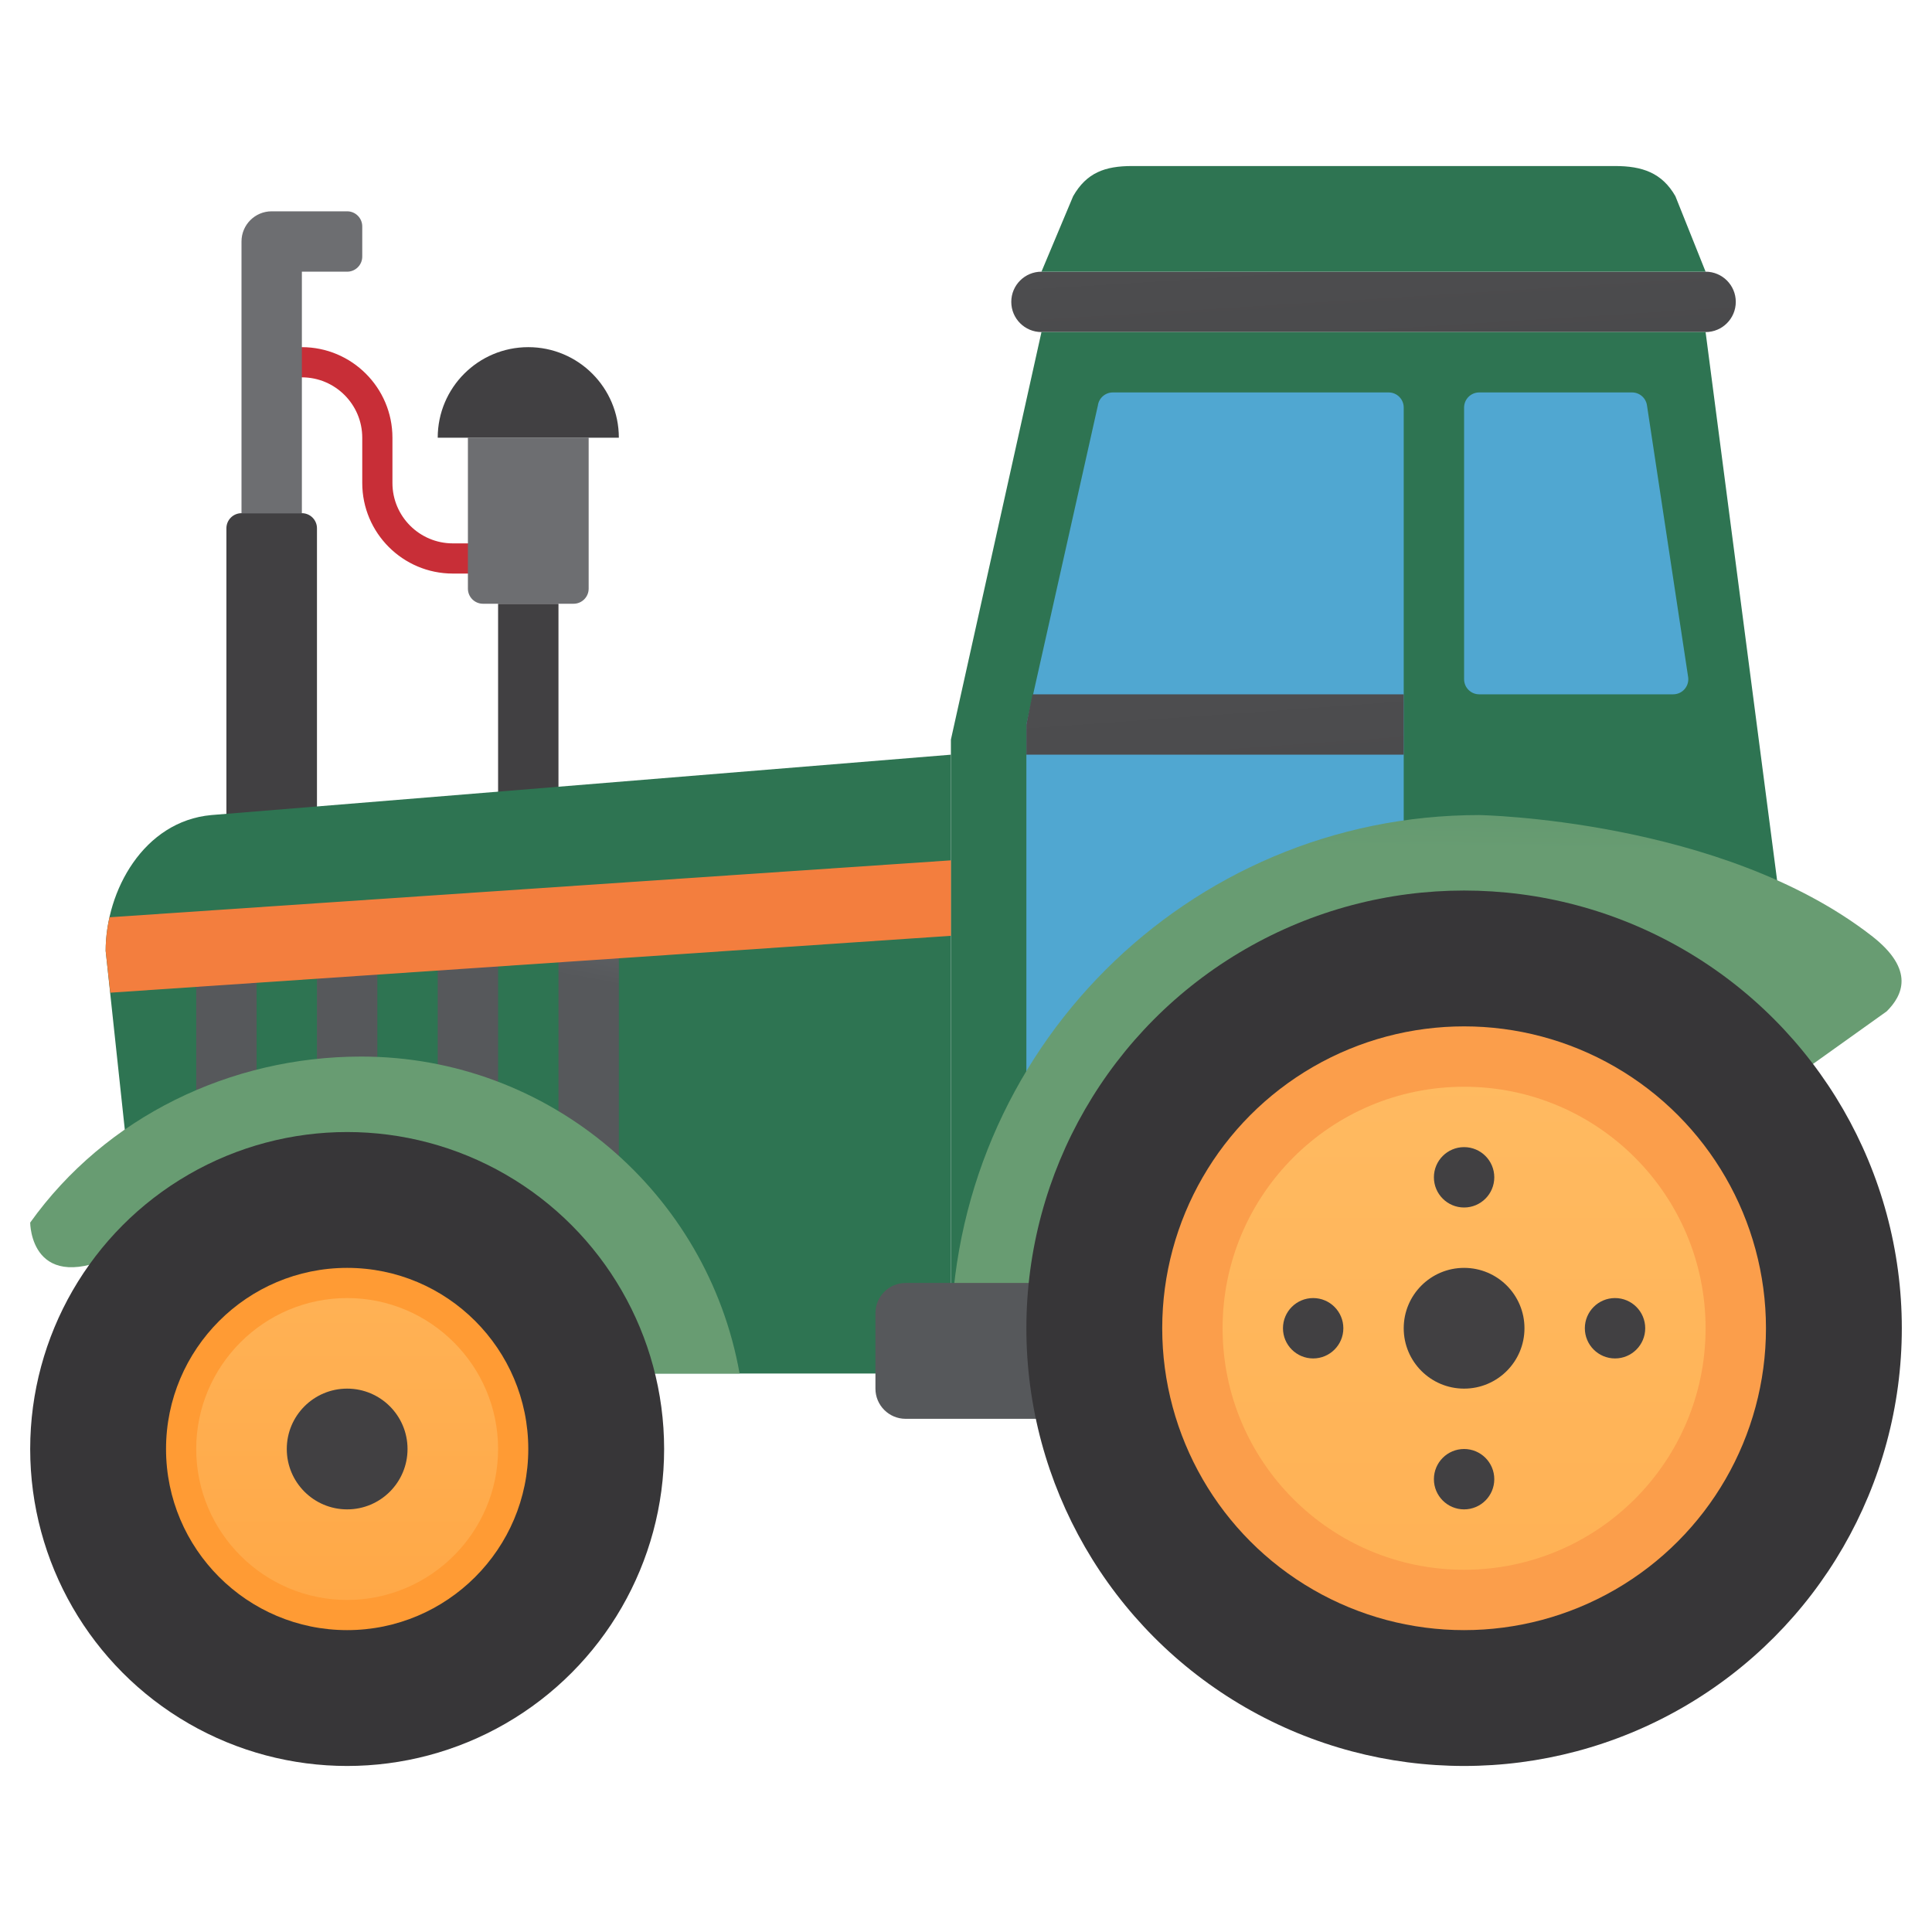 <svg id="Smooth" enable-background="new 0 0 128 128" height="512" viewBox="0 0 128 128" width="512" xmlns="http://www.w3.org/2000/svg" xmlns:xlink="http://www.w3.org/1999/xlink"><linearGradient id="SVGID_1_" gradientUnits="userSpaceOnUse" x1="-16.244" x2="-1.744" y1="24.811" y2="26.811"><stop offset="0" stop-color="#dd464e"/><stop offset="1" stop-color="#c82e37"/></linearGradient><linearGradient id="lg1"><stop offset="0" stop-color="#58595b"/><stop offset="1" stop-color="#414042"/></linearGradient><linearGradient id="SVGID_2_" gradientUnits="userSpaceOnUse" x1="-1.495" x2="3.831" xlink:href="#lg1" y1="41.485" y2="42.468"/><linearGradient id="SVGID_3_" gradientUnits="userSpaceOnUse" x1="-1.689" x2="3.727" xlink:href="#lg1" y1="40.227" y2="41.227"/><linearGradient id="lg2"><stop offset="0" stop-color="#7c7e81"/><stop offset="1" stop-color="#6d6e71"/></linearGradient><linearGradient id="SVGID_4_" gradientUnits="userSpaceOnUse" x1="-3.45" x2="2.504" xlink:href="#lg2" y1="31.796" y2="32.21"/><linearGradient id="SVGID_5_" gradientUnits="userSpaceOnUse" x1="-10.417" x2="-5.083" xlink:href="#lg1" y1="26" y2="26"/><linearGradient id="SVGID_6_" gradientUnits="userSpaceOnUse" x1="-3.064" x2="2.936" xlink:href="#lg2" y1="22.432" y2="22.849"/><linearGradient id="lg3"><stop offset="0" stop-color="#689c72"/><stop offset="1" stop-color="#2e7452"/></linearGradient><linearGradient id="SVGID_7_" gradientUnits="userSpaceOnUse" x1="-54.646" x2="-38.589" xlink:href="#lg3" y1="83.016" y2="81.203"/><linearGradient id="SVGID_8_" gradientUnits="userSpaceOnUse" x1="89.278" x2="92.444" xlink:href="#lg1" y1="-7.647" y2="43.186"/><linearGradient id="SVGID_9_" gradientUnits="userSpaceOnUse" x1="-56.257" x2="-40.757" xlink:href="#lg3" y1="31.436" y2="29.686"/><linearGradient id="SVGID_10_" gradientUnits="userSpaceOnUse" x1="-51.553" x2="-36.053" xlink:href="#lg3" y1="73.103" y2="71.353"/><linearGradient id="lg4"><stop offset="0" stop-color="#6c6f73"/><stop offset="1" stop-color="#56585b"/></linearGradient><linearGradient id="SVGID_11_" gradientUnits="userSpaceOnUse" x1="42.585" x2="41.21" xlink:href="#lg4" y1="58.096" y2="65.346"/><linearGradient id="SVGID_12_" gradientUnits="userSpaceOnUse" x1="34.863" x2="33.488" xlink:href="#lg4" y1="56.631" y2="63.881"/><linearGradient id="SVGID_13_" gradientUnits="userSpaceOnUse" x1="27.141" x2="25.766" xlink:href="#lg4" y1="55.167" y2="62.417"/><linearGradient id="SVGID_14_" gradientUnits="userSpaceOnUse" x1="19.419" x2="18.044" xlink:href="#lg4" y1="53.702" y2="60.952"/><linearGradient id="SVGID_15_" gradientUnits="userSpaceOnUse" x1="25.994" x2="26.494" xlink:href="#lg3" y1="55.124" y2="23.874"/><linearGradient id="lg5"><stop offset="0" stop-color="#957e7f"/><stop offset="1" stop-color="#373638"/></linearGradient><linearGradient id="SVGID_16_" gradientUnits="userSpaceOnUse" x1="18.722" x2="19.722" xlink:href="#lg5" y1="23.266" y2="40.266"/><linearGradient id="lg6"><stop offset="0" stop-color="#ffd385"/><stop offset=".824" stop-color="#ff9b34"/></linearGradient><linearGradient id="SVGID_17_" gradientUnits="userSpaceOnUse" x1="23" x2="23" xlink:href="#lg6" y1="11.667" y2="161.335"/><linearGradient id="SVGID_18_" gradientUnits="userSpaceOnUse" x1="-29.689" x2="-26.689" xlink:href="#lg1" y1="93.073" y2="93.24"/><linearGradient id="SVGID_19_" gradientUnits="userSpaceOnUse" x1=".706" x2="5.644" xlink:href="#lg6" y1="95.153" y2="95.341"/><linearGradient id="SVGID_20_" gradientUnits="userSpaceOnUse" x1="35.978" x2="36.728" y1="72.227" y2="81.602"><stop offset=".049" stop-color="#f37e3e"/><stop offset="1" stop-color="#ea5c43"/></linearGradient><linearGradient id="lg7"><stop offset="0" stop-color="#50a7d1"/><stop offset="1" stop-color="#198cc3"/></linearGradient><linearGradient id="SVGID_21_" gradientUnits="userSpaceOnUse" x1="52" x2="35" xlink:href="#lg7" y1="36" y2="36"/><linearGradient id="SVGID_22_" gradientUnits="userSpaceOnUse" x1="52" x2="35" xlink:href="#lg7" y1="49" y2="49"/><linearGradient id="SVGID_23_" gradientUnits="userSpaceOnUse" x1="94.822" x2="95.322" xlink:href="#lg3" y1="56.193" y2="24.943"/><linearGradient id="SVGID_24_" gradientUnits="userSpaceOnUse" x1="44.676" x2="47.176" xlink:href="#lg4" y1="97.752" y2="96.752"/><linearGradient id="SVGID_25_" gradientUnits="userSpaceOnUse" x1="92.942" x2="93.942" xlink:href="#lg5" y1="19.018" y2="36.018"/><linearGradient id="SVGID_26_" gradientUnits="userSpaceOnUse" x1="70.708" x2="55.444" y1="86.791" y2="86.089"><stop offset=".04" stop-color="#fb9e4b"/><stop offset=".809" stop-color="#f37e3e"/></linearGradient><linearGradient id="SVGID_27_" gradientUnits="userSpaceOnUse" x1="97" x2="97" xlink:href="#lg6" y1="-30.756" y2="244.68"/><linearGradient id="SVGID_28_" gradientUnits="userSpaceOnUse" x1="-27.025" x2="-24.025" xlink:href="#lg1" y1="81.11" y2="81.276"/><linearGradient id="SVGID_29_" gradientUnits="userSpaceOnUse" x1="-26.471" x2="-23.471" xlink:href="#lg1" y1="71.141" y2="71.307"/><linearGradient id="SVGID_30_" gradientUnits="userSpaceOnUse" x1="-27.579" x2="-24.579" xlink:href="#lg1" y1="91.079" y2="91.246"/><linearGradient id="SVGID_31_" gradientUnits="userSpaceOnUse" x1="-26.994" x2="-23.994" xlink:href="#lg1" y1="80.556" y2="80.723"/><linearGradient id="SVGID_32_" gradientUnits="userSpaceOnUse" x1="-27.055" x2="-24.055" xlink:href="#lg1" y1="81.664" y2="81.83"/><linearGradient id="SVGID_33_" gradientUnits="userSpaceOnUse" x1="78.372" x2="82.538" xlink:href="#lg1" y1="18.372" y2="76.372"/><g><g><path d="m31 38h-1c-3.309 0-6-2.691-6-6v-3c0-2.206-1.794-4-4-4-.553 0-1-.448-1-1s.447-1 1-1c3.309 0 6 2.691 6 6v3c0 2.206 1.794 4 4 4h1c.553 0 1 .448 1 1s-.447 1-1 1z" fill="url(#SVGID_1_)"/></g><path d="m21 56h-6v-21c0-.552.448-1 1-1h4c.552 0 1 .448 1 1z" fill="url(#SVGID_2_)"/><path d="m33 40h4v14h-4z" fill="url(#SVGID_3_)"/><path d="m31 29h8v10c0 .552-.448 1-1 1h-6c-.552 0-1-.448-1-1z" fill="url(#SVGID_4_)"/><path d="m41 29h-12c0-3.314 2.686-6 6-6 3.314 0 6 2.686 6 6z" fill="url(#SVGID_5_)"/><path d="m16 16v18h4v-16h3c.552 0 1-.448 1-1v-2c0-.552-.448-1-1-1h-5c-1.105 0-2 .895-2 2z" fill="url(#SVGID_6_)"/><path d="m7 63 3 28h53v-41l-49 4c-4.472.407-7 5-7 9z" fill="url(#SVGID_7_)"/><path d="m113 22h-44c-1.105 0-2-.895-2-2 0-1.105.895-2 2-2h44c1.105 0 2 .895 2 2 0 1.105-.895 2-2 2z" fill="url(#SVGID_8_)"/><path d="m113 18h-44l2.098-5c.89-1.558 2.107-2 3.902-2h32c1.794 0 3.11.442 4 2z" fill="url(#SVGID_9_)"/><path d="m69 22-6 27v42h59l-9-69z" fill="url(#SVGID_10_)"/><g><path d="m37 63h4v28h-4z" fill="url(#SVGID_11_)"/><path d="m29 63h4v28h-4z" fill="url(#SVGID_12_)"/><path d="m21 63h4v28h-4z" fill="url(#SVGID_13_)"/><path d="m13 63h4v28h-4z" fill="url(#SVGID_14_)"/></g><g><path d="m42 91h7c-2.119-11.937-12.554-21-25.072-21-8.675 0-16.928 4-21.928 11 0 0 0 5 6 2 0 0 20-13 34 8z" fill="url(#SVGID_15_)"/><circle cx="23" cy="96" fill="url(#SVGID_16_)" r="21"/><circle cx="23" cy="96" fill="url(#SVGID_17_)" r="11"/><circle cx="23" cy="96" fill="url(#SVGID_18_)" r="4"/><g><path d="m23 108c-6.617 0-12-5.383-12-12s5.383-12 12-12 12 5.383 12 12-5.383 12-12 12zm0-22c-5.514 0-10 4.486-10 10s4.486 10 10 10 10-4.486 10-10-4.486-10-10-10z" fill="url(#SVGID_19_)"/></g></g><path d="m7 63 .308 2.768 55.692-3.768v-5l-55.747 3.772c-.166.743-.253 1.495-.253 2.228z" fill="url(#SVGID_20_)"/><g><path d="m110.854 46h-12.854c-.552 0-1-.448-1-1v-18c0-.552.448-1 1-1h10.127c.5 0 .923.369.991.865l2.727 18c.082.6-.385 1.135-.991 1.135z" fill="url(#SVGID_21_)"/><path d="m92 26h-18.272c-.5 0-.923.369-.991.865l-4.737 21.135v24h25v-45c0-.552-.448-1-1-1z" fill="url(#SVGID_22_)"/></g><path d="m63 89c0-19.33 15.67-35 35-35 0 0 16.036.268 26.001 8.002 2.937 2.279 2.013 3.987 1 5l-7.001 4.998v17z" fill="url(#SVGID_23_)"/><path d="m60 94h11v-9h-11c-1.105 0-2 .895-2 2v5c0 1.105.895 2 2 2z" fill="url(#SVGID_24_)"/><g><circle cx="97" cy="88" fill="url(#SVGID_25_)" r="29"/><circle cx="97" cy="88" fill="url(#SVGID_26_)" r="20"/><circle cx="97" cy="88" fill="url(#SVGID_27_)" r="16"/><circle cx="97" cy="88" fill="url(#SVGID_28_)" r="4"/><circle cx="97" cy="78" fill="url(#SVGID_29_)" r="2"/><circle cx="97" cy="98" fill="url(#SVGID_30_)" r="2"/><circle cx="107" cy="88" fill="url(#SVGID_31_)" r="2"/><circle cx="87" cy="88" fill="url(#SVGID_32_)" r="2"/></g><path d="m93 46h-24.591l-.409 2v2h25z" fill="url(#SVGID_33_)"/></g></svg>